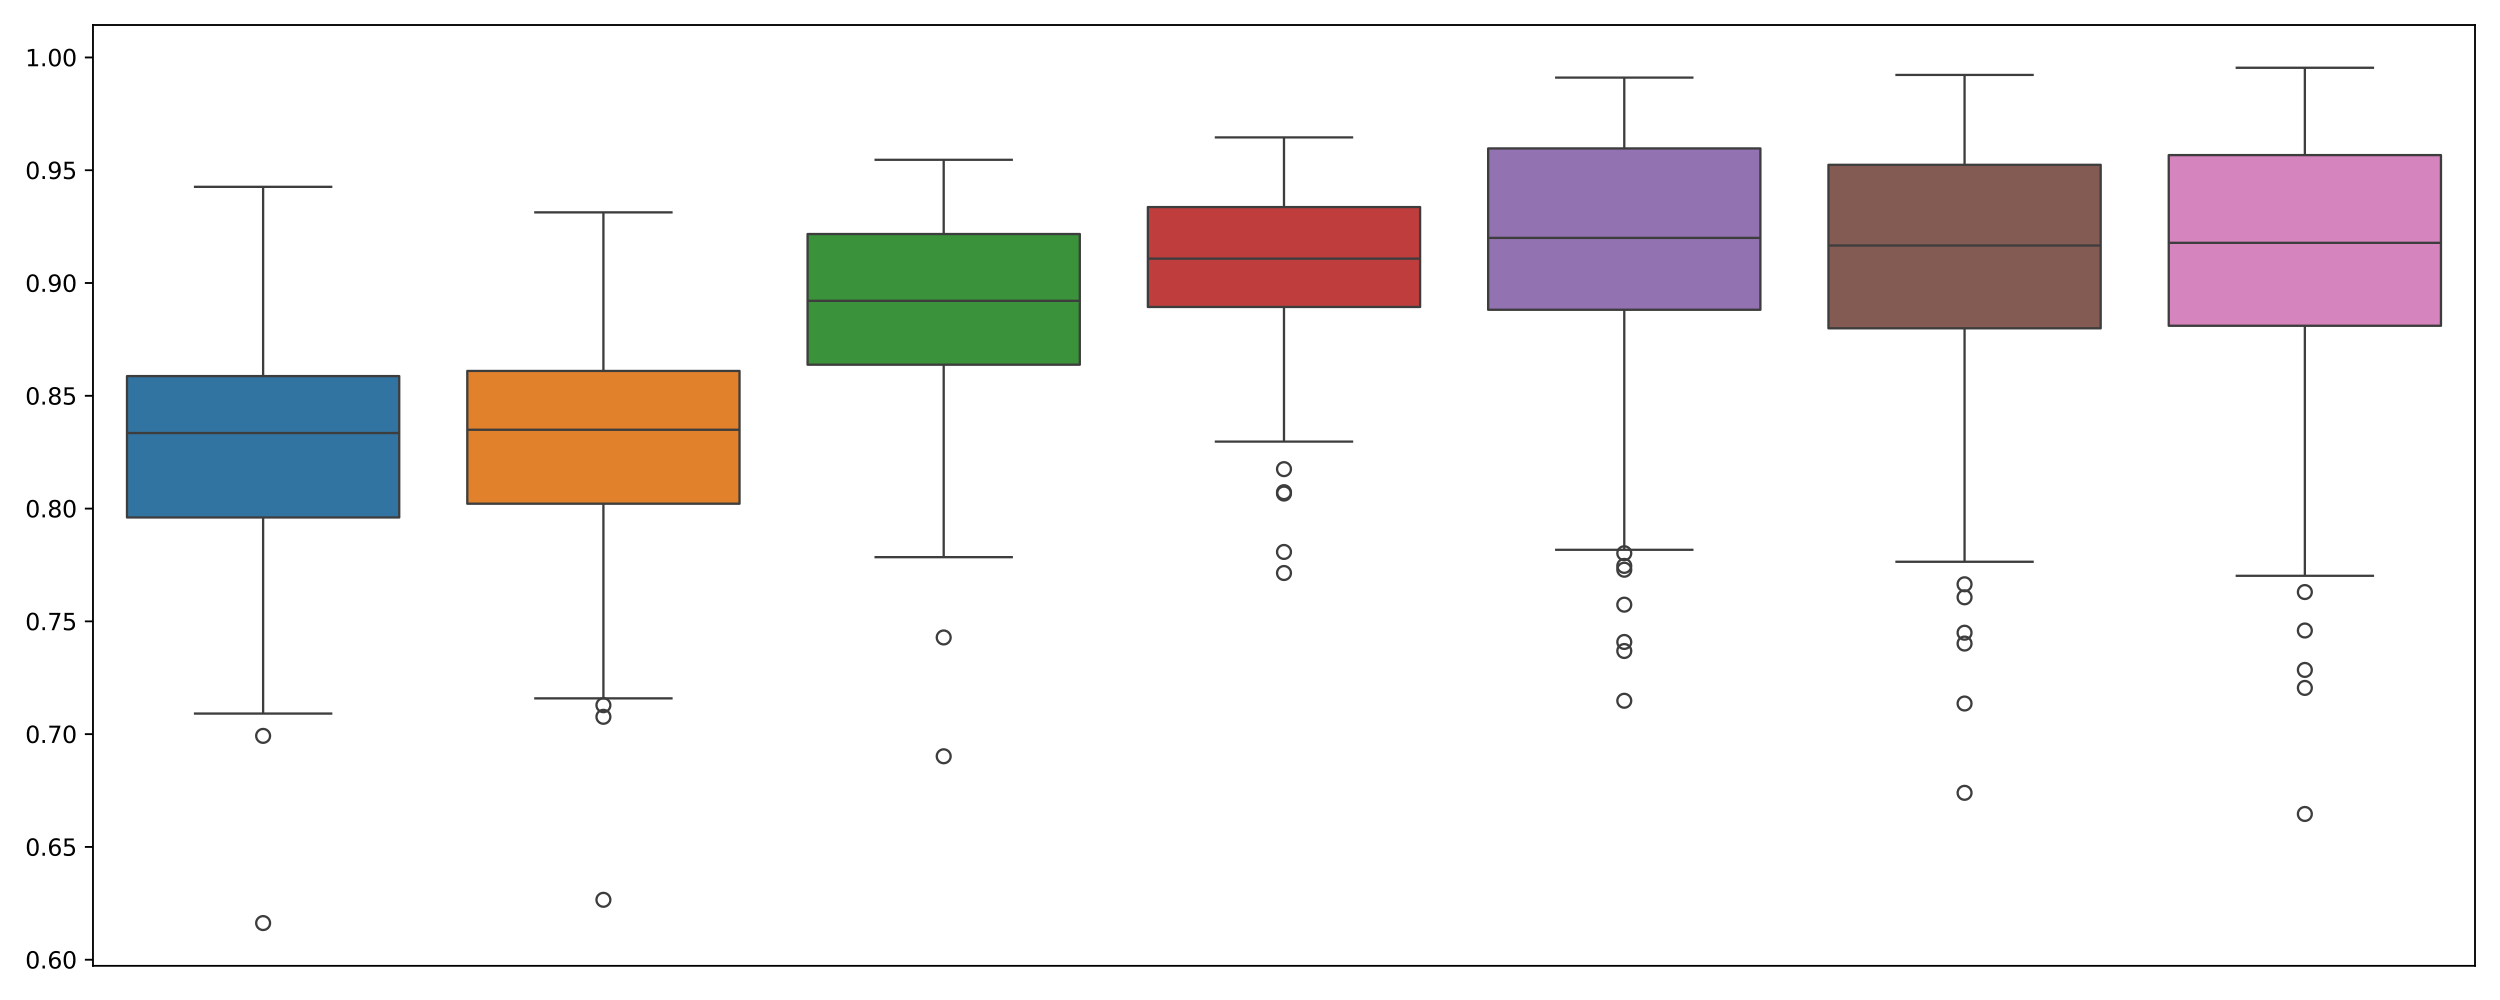 <?xml version="1.0" encoding="utf-8" standalone="no"?>
<!DOCTYPE svg PUBLIC "-//W3C//DTD SVG 1.1//EN"
  "http://www.w3.org/Graphics/SVG/1.1/DTD/svg11.dtd">
<svg xmlns:xlink="http://www.w3.org/1999/xlink" width="1080pt" height="432pt" viewBox="0 0 1080 432" xmlns="http://www.w3.org/2000/svg" version="1.1">
 <defs>
  <style type="text/css">*{stroke-linejoin: round; stroke-linecap: butt}</style>
 </defs>
 <g id="figure_1">
  <g id="patch_1">
   <path d="M 0 432 
L 1080 432 
L 1080 0 
L 0 0 
z
" style="fill: #ffffff"/>
  </g>
  <g id="axes_1">
   <g id="patch_2">
    <path d="M 40.165 417.24 
L 1069.2 417.24 
L 1069.2 10.8 
L 40.165 10.8 
z
" style="fill: #ffffff"/>
   </g>
   <g id="matplotlib.axis_1"/>
   <g id="matplotlib.axis_2">
    <g id="ytick_1">
     <g id="line2d_1">
      <defs>
       <path id="m5839ca4d1a" d="M 0 0 
L -3.5 0 
" style="stroke: #000000; stroke-width: 0.8"/>
      </defs>
      <g>
       <use xlink:href="#m5839ca4d1a" x="40.165" y="414.601" style="stroke: #000000; stroke-width: 0.8"/>
      </g>
     </g>
     <g id="text_1">
      <!-- 0.60 -->
      <g transform="translate(10.899 418.4) scale(0.1 -0.1)">
       <defs>
        <path id="DejaVuSans-30" d="M 2034 4250 
Q 1547 4250 1301 3770 
Q 1056 3291 1056 2328 
Q 1056 1369 1301 889 
Q 1547 409 2034 409 
Q 2525 409 2770 889 
Q 3016 1369 3016 2328 
Q 3016 3291 2770 3770 
Q 2525 4250 2034 4250 
z
M 2034 4750 
Q 2819 4750 3233 4129 
Q 3647 3509 3647 2328 
Q 3647 1150 3233 529 
Q 2819 -91 2034 -91 
Q 1250 -91 836 529 
Q 422 1150 422 2328 
Q 422 3509 836 4129 
Q 1250 4750 2034 4750 
z
" transform="scale(0.016)"/>
        <path id="DejaVuSans-2e" d="M 684 794 
L 1344 794 
L 1344 0 
L 684 0 
L 684 794 
z
" transform="scale(0.016)"/>
        <path id="DejaVuSans-36" d="M 2113 2584 
Q 1688 2584 1439 2293 
Q 1191 2003 1191 1497 
Q 1191 994 1439 701 
Q 1688 409 2113 409 
Q 2538 409 2786 701 
Q 3034 994 3034 1497 
Q 3034 2003 2786 2293 
Q 2538 2584 2113 2584 
z
M 3366 4563 
L 3366 3988 
Q 3128 4100 2886 4159 
Q 2644 4219 2406 4219 
Q 1781 4219 1451 3797 
Q 1122 3375 1075 2522 
Q 1259 2794 1537 2939 
Q 1816 3084 2150 3084 
Q 2853 3084 3261 2657 
Q 3669 2231 3669 1497 
Q 3669 778 3244 343 
Q 2819 -91 2113 -91 
Q 1303 -91 875 529 
Q 447 1150 447 2328 
Q 447 3434 972 4092 
Q 1497 4750 2381 4750 
Q 2619 4750 2861 4703 
Q 3103 4656 3366 4563 
z
" transform="scale(0.016)"/>
       </defs>
       <use xlink:href="#DejaVuSans-30"/>
       <use xlink:href="#DejaVuSans-2e" x="63.623"/>
       <use xlink:href="#DejaVuSans-36" x="95.41"/>
       <use xlink:href="#DejaVuSans-30" x="159.033"/>
      </g>
     </g>
    </g>
    <g id="ytick_2">
     <g id="line2d_2">
      <g>
       <use xlink:href="#m5839ca4d1a" x="40.165" y="365.878" style="stroke: #000000; stroke-width: 0.8"/>
      </g>
     </g>
     <g id="text_2">
      <!-- 0.65 -->
      <g transform="translate(10.899 369.677) scale(0.1 -0.1)">
       <defs>
        <path id="DejaVuSans-35" d="M 691 4666 
L 3169 4666 
L 3169 4134 
L 1269 4134 
L 1269 2991 
Q 1406 3038 1543 3061 
Q 1681 3084 1819 3084 
Q 2600 3084 3056 2656 
Q 3513 2228 3513 1497 
Q 3513 744 3044 326 
Q 2575 -91 1722 -91 
Q 1428 -91 1123 -41 
Q 819 9 494 109 
L 494 744 
Q 775 591 1075 516 
Q 1375 441 1709 441 
Q 2250 441 2565 725 
Q 2881 1009 2881 1497 
Q 2881 1984 2565 2268 
Q 2250 2553 1709 2553 
Q 1456 2553 1204 2497 
Q 953 2441 691 2322 
L 691 4666 
z
" transform="scale(0.016)"/>
       </defs>
       <use xlink:href="#DejaVuSans-30"/>
       <use xlink:href="#DejaVuSans-2e" x="63.623"/>
       <use xlink:href="#DejaVuSans-36" x="95.41"/>
       <use xlink:href="#DejaVuSans-35" x="159.033"/>
      </g>
     </g>
    </g>
    <g id="ytick_3">
     <g id="line2d_3">
      <g>
       <use xlink:href="#m5839ca4d1a" x="40.165" y="317.155" style="stroke: #000000; stroke-width: 0.8"/>
      </g>
     </g>
     <g id="text_3">
      <!-- 0.70 -->
      <g transform="translate(10.899 320.955) scale(0.1 -0.1)">
       <defs>
        <path id="DejaVuSans-37" d="M 525 4666 
L 3525 4666 
L 3525 4397 
L 1831 0 
L 1172 0 
L 2766 4134 
L 525 4134 
L 525 4666 
z
" transform="scale(0.016)"/>
       </defs>
       <use xlink:href="#DejaVuSans-30"/>
       <use xlink:href="#DejaVuSans-2e" x="63.623"/>
       <use xlink:href="#DejaVuSans-37" x="95.41"/>
       <use xlink:href="#DejaVuSans-30" x="159.033"/>
      </g>
     </g>
    </g>
    <g id="ytick_4">
     <g id="line2d_4">
      <g>
       <use xlink:href="#m5839ca4d1a" x="40.165" y="268.433" style="stroke: #000000; stroke-width: 0.8"/>
      </g>
     </g>
     <g id="text_4">
      <!-- 0.75 -->
      <g transform="translate(10.899 272.232) scale(0.1 -0.1)">
       <use xlink:href="#DejaVuSans-30"/>
       <use xlink:href="#DejaVuSans-2e" x="63.623"/>
       <use xlink:href="#DejaVuSans-37" x="95.41"/>
       <use xlink:href="#DejaVuSans-35" x="159.033"/>
      </g>
     </g>
    </g>
    <g id="ytick_5">
     <g id="line2d_5">
      <g>
       <use xlink:href="#m5839ca4d1a" x="40.165" y="219.71" style="stroke: #000000; stroke-width: 0.8"/>
      </g>
     </g>
     <g id="text_5">
      <!-- 0.80 -->
      <g transform="translate(10.899 223.509) scale(0.1 -0.1)">
       <defs>
        <path id="DejaVuSans-38" d="M 2034 2216 
Q 1584 2216 1326 1975 
Q 1069 1734 1069 1313 
Q 1069 891 1326 650 
Q 1584 409 2034 409 
Q 2484 409 2743 651 
Q 3003 894 3003 1313 
Q 3003 1734 2745 1975 
Q 2488 2216 2034 2216 
z
M 1403 2484 
Q 997 2584 770 2862 
Q 544 3141 544 3541 
Q 544 4100 942 4425 
Q 1341 4750 2034 4750 
Q 2731 4750 3128 4425 
Q 3525 4100 3525 3541 
Q 3525 3141 3298 2862 
Q 3072 2584 2669 2484 
Q 3125 2378 3379 2068 
Q 3634 1759 3634 1313 
Q 3634 634 3220 271 
Q 2806 -91 2034 -91 
Q 1263 -91 848 271 
Q 434 634 434 1313 
Q 434 1759 690 2068 
Q 947 2378 1403 2484 
z
M 1172 3481 
Q 1172 3119 1398 2916 
Q 1625 2713 2034 2713 
Q 2441 2713 2670 2916 
Q 2900 3119 2900 3481 
Q 2900 3844 2670 4047 
Q 2441 4250 2034 4250 
Q 1625 4250 1398 4047 
Q 1172 3844 1172 3481 
z
" transform="scale(0.016)"/>
       </defs>
       <use xlink:href="#DejaVuSans-30"/>
       <use xlink:href="#DejaVuSans-2e" x="63.623"/>
       <use xlink:href="#DejaVuSans-38" x="95.41"/>
       <use xlink:href="#DejaVuSans-30" x="159.033"/>
      </g>
     </g>
    </g>
    <g id="ytick_6">
     <g id="line2d_6">
      <g>
       <use xlink:href="#m5839ca4d1a" x="40.165" y="170.987" style="stroke: #000000; stroke-width: 0.8"/>
      </g>
     </g>
     <g id="text_6">
      <!-- 0.85 -->
      <g transform="translate(10.899 174.786) scale(0.1 -0.1)">
       <use xlink:href="#DejaVuSans-30"/>
       <use xlink:href="#DejaVuSans-2e" x="63.623"/>
       <use xlink:href="#DejaVuSans-38" x="95.41"/>
       <use xlink:href="#DejaVuSans-35" x="159.033"/>
      </g>
     </g>
    </g>
    <g id="ytick_7">
     <g id="line2d_7">
      <g>
       <use xlink:href="#m5839ca4d1a" x="40.165" y="122.265" style="stroke: #000000; stroke-width: 0.8"/>
      </g>
     </g>
     <g id="text_7">
      <!-- 0.90 -->
      <g transform="translate(10.899 126.064) scale(0.1 -0.1)">
       <defs>
        <path id="DejaVuSans-39" d="M 703 97 
L 703 672 
Q 941 559 1184 500 
Q 1428 441 1663 441 
Q 2288 441 2617 861 
Q 2947 1281 2994 2138 
Q 2813 1869 2534 1725 
Q 2256 1581 1919 1581 
Q 1219 1581 811 2004 
Q 403 2428 403 3163 
Q 403 3881 828 4315 
Q 1253 4750 1959 4750 
Q 2769 4750 3195 4129 
Q 3622 3509 3622 2328 
Q 3622 1225 3098 567 
Q 2575 -91 1691 -91 
Q 1453 -91 1209 -44 
Q 966 3 703 97 
z
M 1959 2075 
Q 2384 2075 2632 2365 
Q 2881 2656 2881 3163 
Q 2881 3666 2632 3958 
Q 2384 4250 1959 4250 
Q 1534 4250 1286 3958 
Q 1038 3666 1038 3163 
Q 1038 2656 1286 2365 
Q 1534 2075 1959 2075 
z
" transform="scale(0.016)"/>
       </defs>
       <use xlink:href="#DejaVuSans-30"/>
       <use xlink:href="#DejaVuSans-2e" x="63.623"/>
       <use xlink:href="#DejaVuSans-39" x="95.41"/>
       <use xlink:href="#DejaVuSans-30" x="159.033"/>
      </g>
     </g>
    </g>
    <g id="ytick_8">
     <g id="line2d_8">
      <g>
       <use xlink:href="#m5839ca4d1a" x="40.165" y="73.542" style="stroke: #000000; stroke-width: 0.8"/>
      </g>
     </g>
     <g id="text_8">
      <!-- 0.95 -->
      <g transform="translate(10.899 77.341) scale(0.1 -0.1)">
       <use xlink:href="#DejaVuSans-30"/>
       <use xlink:href="#DejaVuSans-2e" x="63.623"/>
       <use xlink:href="#DejaVuSans-39" x="95.41"/>
       <use xlink:href="#DejaVuSans-35" x="159.033"/>
      </g>
     </g>
    </g>
    <g id="ytick_9">
     <g id="line2d_9">
      <g>
       <use xlink:href="#m5839ca4d1a" x="40.165" y="24.819" style="stroke: #000000; stroke-width: 0.8"/>
      </g>
     </g>
     <g id="text_9">
      <!-- 1.00 -->
      <g transform="translate(10.899 28.618) scale(0.1 -0.1)">
       <defs>
        <path id="DejaVuSans-31" d="M 794 531 
L 1825 531 
L 1825 4091 
L 703 3866 
L 703 4441 
L 1819 4666 
L 2450 4666 
L 2450 531 
L 3481 531 
L 3481 0 
L 794 0 
L 794 531 
z
" transform="scale(0.016)"/>
       </defs>
       <use xlink:href="#DejaVuSans-31"/>
       <use xlink:href="#DejaVuSans-2e" x="63.623"/>
       <use xlink:href="#DejaVuSans-30" x="95.41"/>
       <use xlink:href="#DejaVuSans-30" x="159.033"/>
      </g>
     </g>
    </g>
   </g>
   <g id="patch_3">
    <path d="M 54.865 223.541 
L 172.47 223.541 
L 172.47 162.482 
L 54.865 162.482 
L 54.865 223.541 
z
" clip-path="url(#pe7f38b0fda)" style="fill: #3274a1; stroke: #3d3d3d; stroke-linejoin: miter"/>
   </g>
   <g id="line2d_10">
    <path d="M 113.668 223.541 
L 113.668 308.258 
" clip-path="url(#pe7f38b0fda)" style="fill: none; stroke: #3d3d3d"/>
   </g>
   <g id="line2d_11">
    <path d="M 113.668 162.482 
L 113.668 80.709 
" clip-path="url(#pe7f38b0fda)" style="fill: none; stroke: #3d3d3d"/>
   </g>
   <g id="line2d_12">
    <path d="M 84.266 308.258 
L 143.069 308.258 
" clip-path="url(#pe7f38b0fda)" style="fill: none; stroke: #3d3d3d; stroke-linecap: square"/>
   </g>
   <g id="line2d_13">
    <path d="M 84.266 80.709 
L 143.069 80.709 
" clip-path="url(#pe7f38b0fda)" style="fill: none; stroke: #3d3d3d; stroke-linecap: square"/>
   </g>
   <g id="line2d_14">
    <defs>
     <path id="maf651660d4" d="M 0 3 
C 0.796 3 1.559 2.684 2.121 2.121 
C 2.684 1.559 3 0.796 3 0 
C 3 -0.796 2.684 -1.559 2.121 -2.121 
C 1.559 -2.684 0.796 -3 0 -3 
C -0.796 -3 -1.559 -2.684 -2.121 -2.121 
C -2.684 -1.559 -3 -0.796 -3 0 
C -3 0.796 -2.684 1.559 -2.121 2.121 
C -1.559 2.684 -0.796 3 0 3 
z
" style="stroke: #3d3d3d"/>
    </defs>
    <g clip-path="url(#pe7f38b0fda)">
     <use xlink:href="#maf651660d4" x="113.668" y="398.765" style="fill-opacity: 0; stroke: #3d3d3d"/>
     <use xlink:href="#maf651660d4" x="113.668" y="317.901" style="fill-opacity: 0; stroke: #3d3d3d"/>
    </g>
   </g>
   <g id="patch_4">
    <path d="M 201.87 217.608 
L 319.474 217.608 
L 319.474 160.247 
L 201.87 160.247 
L 201.87 217.608 
z
" clip-path="url(#pe7f38b0fda)" style="fill: #e1812c; stroke: #3d3d3d; stroke-linejoin: miter"/>
   </g>
   <g id="line2d_15">
    <path d="M 260.673 217.608 
L 260.673 301.694 
" clip-path="url(#pe7f38b0fda)" style="fill: none; stroke: #3d3d3d"/>
   </g>
   <g id="line2d_16">
    <path d="M 260.673 160.247 
L 260.673 91.733 
" clip-path="url(#pe7f38b0fda)" style="fill: none; stroke: #3d3d3d"/>
   </g>
   <g id="line2d_17">
    <path d="M 231.272 301.694 
L 290.074 301.694 
" clip-path="url(#pe7f38b0fda)" style="fill: none; stroke: #3d3d3d; stroke-linecap: square"/>
   </g>
   <g id="line2d_18">
    <path d="M 231.272 91.733 
L 290.074 91.733 
" clip-path="url(#pe7f38b0fda)" style="fill: none; stroke: #3d3d3d; stroke-linecap: square"/>
   </g>
   <g id="line2d_19">
    <g clip-path="url(#pe7f38b0fda)">
     <use xlink:href="#maf651660d4" x="260.673" y="388.718" style="fill-opacity: 0; stroke: #3d3d3d"/>
     <use xlink:href="#maf651660d4" x="260.673" y="304.649" style="fill-opacity: 0; stroke: #3d3d3d"/>
     <use xlink:href="#maf651660d4" x="260.673" y="309.661" style="fill-opacity: 0; stroke: #3d3d3d"/>
    </g>
   </g>
   <g id="patch_5">
    <path d="M 348.875 157.541 
L 466.479 157.541 
L 466.479 101.095 
L 348.875 101.095 
L 348.875 157.541 
z
" clip-path="url(#pe7f38b0fda)" style="fill: #3a923a; stroke: #3d3d3d; stroke-linejoin: miter"/>
   </g>
   <g id="line2d_20">
    <path d="M 407.678 157.541 
L 407.678 240.703 
" clip-path="url(#pe7f38b0fda)" style="fill: none; stroke: #3d3d3d"/>
   </g>
   <g id="line2d_21">
    <path d="M 407.678 101.095 
L 407.678 69.034 
" clip-path="url(#pe7f38b0fda)" style="fill: none; stroke: #3d3d3d"/>
   </g>
   <g id="line2d_22">
    <path d="M 378.276 240.703 
L 437.079 240.703 
" clip-path="url(#pe7f38b0fda)" style="fill: none; stroke: #3d3d3d; stroke-linecap: square"/>
   </g>
   <g id="line2d_23">
    <path d="M 378.276 69.034 
L 437.079 69.034 
" clip-path="url(#pe7f38b0fda)" style="fill: none; stroke: #3d3d3d; stroke-linecap: square"/>
   </g>
   <g id="line2d_24">
    <g clip-path="url(#pe7f38b0fda)">
     <use xlink:href="#maf651660d4" x="407.678" y="275.384" style="fill-opacity: 0; stroke: #3d3d3d"/>
     <use xlink:href="#maf651660d4" x="407.678" y="326.71" style="fill-opacity: 0; stroke: #3d3d3d"/>
    </g>
   </g>
   <g id="patch_6">
    <path d="M 495.88 132.611 
L 613.485 132.611 
L 613.485 89.449 
L 495.88 89.449 
L 495.88 132.611 
z
" clip-path="url(#pe7f38b0fda)" style="fill: #c03d3e; stroke: #3d3d3d; stroke-linejoin: miter"/>
   </g>
   <g id="line2d_25">
    <path d="M 554.683 132.611 
L 554.683 190.773 
" clip-path="url(#pe7f38b0fda)" style="fill: none; stroke: #3d3d3d"/>
   </g>
   <g id="line2d_26">
    <path d="M 554.683 89.449 
L 554.683 59.356 
" clip-path="url(#pe7f38b0fda)" style="fill: none; stroke: #3d3d3d"/>
   </g>
   <g id="line2d_27">
    <path d="M 525.282 190.773 
L 584.083 190.773 
" clip-path="url(#pe7f38b0fda)" style="fill: none; stroke: #3d3d3d; stroke-linecap: square"/>
   </g>
   <g id="line2d_28">
    <path d="M 525.282 59.356 
L 584.083 59.356 
" clip-path="url(#pe7f38b0fda)" style="fill: none; stroke: #3d3d3d; stroke-linecap: square"/>
   </g>
   <g id="line2d_29">
    <g clip-path="url(#pe7f38b0fda)">
     <use xlink:href="#maf651660d4" x="554.683" y="202.669" style="fill-opacity: 0; stroke: #3d3d3d"/>
     <use xlink:href="#maf651660d4" x="554.683" y="247.542" style="fill-opacity: 0; stroke: #3d3d3d"/>
     <use xlink:href="#maf651660d4" x="554.683" y="238.446" style="fill-opacity: 0; stroke: #3d3d3d"/>
     <use xlink:href="#maf651660d4" x="554.683" y="212.622" style="fill-opacity: 0; stroke: #3d3d3d"/>
     <use xlink:href="#maf651660d4" x="554.683" y="213.211" style="fill-opacity: 0; stroke: #3d3d3d"/>
    </g>
   </g>
   <g id="patch_7">
    <path d="M 642.885 133.817 
L 760.49 133.817 
L 760.49 64.127 
L 642.885 64.127 
L 642.885 133.817 
z
" clip-path="url(#pe7f38b0fda)" style="fill: #9372b2; stroke: #3d3d3d; stroke-linejoin: miter"/>
   </g>
   <g id="line2d_30">
    <path d="M 701.688 133.817 
L 701.688 237.518 
" clip-path="url(#pe7f38b0fda)" style="fill: none; stroke: #3d3d3d"/>
   </g>
   <g id="line2d_31">
    <path d="M 701.688 64.127 
L 701.688 33.525 
" clip-path="url(#pe7f38b0fda)" style="fill: none; stroke: #3d3d3d"/>
   </g>
   <g id="line2d_32">
    <path d="M 672.287 237.518 
L 731.088 237.518 
" clip-path="url(#pe7f38b0fda)" style="fill: none; stroke: #3d3d3d; stroke-linecap: square"/>
   </g>
   <g id="line2d_33">
    <path d="M 672.287 33.525 
L 731.088 33.525 
" clip-path="url(#pe7f38b0fda)" style="fill: none; stroke: #3d3d3d; stroke-linecap: square"/>
   </g>
   <g id="line2d_34">
    <g clip-path="url(#pe7f38b0fda)">
     <use xlink:href="#maf651660d4" x="701.688" y="277.333" style="fill-opacity: 0; stroke: #3d3d3d"/>
     <use xlink:href="#maf651660d4" x="701.688" y="246.122" style="fill-opacity: 0; stroke: #3d3d3d"/>
     <use xlink:href="#maf651660d4" x="701.688" y="238.993" style="fill-opacity: 0; stroke: #3d3d3d"/>
     <use xlink:href="#maf651660d4" x="701.688" y="244.468" style="fill-opacity: 0; stroke: #3d3d3d"/>
     <use xlink:href="#maf651660d4" x="701.688" y="281.233" style="fill-opacity: 0; stroke: #3d3d3d"/>
     <use xlink:href="#maf651660d4" x="701.688" y="302.728" style="fill-opacity: 0; stroke: #3d3d3d"/>
     <use xlink:href="#maf651660d4" x="701.688" y="261.215" style="fill-opacity: 0; stroke: #3d3d3d"/>
    </g>
   </g>
   <g id="patch_8">
    <path d="M 789.89 141.83 
L 907.495 141.83 
L 907.495 71.194 
L 789.89 71.194 
L 789.89 141.83 
z
" clip-path="url(#pe7f38b0fda)" style="fill: #845b53; stroke: #3d3d3d; stroke-linejoin: miter"/>
   </g>
   <g id="line2d_35">
    <path d="M 848.692 141.83 
L 848.692 242.689 
" clip-path="url(#pe7f38b0fda)" style="fill: none; stroke: #3d3d3d"/>
   </g>
   <g id="line2d_36">
    <path d="M 848.692 71.194 
L 848.692 32.369 
" clip-path="url(#pe7f38b0fda)" style="fill: none; stroke: #3d3d3d"/>
   </g>
   <g id="line2d_37">
    <path d="M 819.292 242.689 
L 878.093 242.689 
" clip-path="url(#pe7f38b0fda)" style="fill: none; stroke: #3d3d3d; stroke-linecap: square"/>
   </g>
   <g id="line2d_38">
    <path d="M 819.292 32.369 
L 878.093 32.369 
" clip-path="url(#pe7f38b0fda)" style="fill: none; stroke: #3d3d3d; stroke-linecap: square"/>
   </g>
   <g id="line2d_39">
    <g clip-path="url(#pe7f38b0fda)">
     <use xlink:href="#maf651660d4" x="848.692" y="273.333" style="fill-opacity: 0; stroke: #3d3d3d"/>
     <use xlink:href="#maf651660d4" x="848.692" y="258.04" style="fill-opacity: 0; stroke: #3d3d3d"/>
     <use xlink:href="#maf651660d4" x="848.692" y="303.919" style="fill-opacity: 0; stroke: #3d3d3d"/>
     <use xlink:href="#maf651660d4" x="848.692" y="252.406" style="fill-opacity: 0; stroke: #3d3d3d"/>
     <use xlink:href="#maf651660d4" x="848.692" y="342.5" style="fill-opacity: 0; stroke: #3d3d3d"/>
     <use xlink:href="#maf651660d4" x="848.692" y="278.022" style="fill-opacity: 0; stroke: #3d3d3d"/>
    </g>
   </g>
   <g id="patch_9">
    <path d="M 936.895 140.73 
L 1054.499 140.73 
L 1054.499 67.009 
L 936.895 67.009 
L 936.895 140.73 
z
" clip-path="url(#pe7f38b0fda)" style="fill: #d684bd; stroke: #3d3d3d; stroke-linejoin: miter"/>
   </g>
   <g id="line2d_40">
    <path d="M 995.697 140.73 
L 995.697 248.745 
" clip-path="url(#pe7f38b0fda)" style="fill: none; stroke: #3d3d3d"/>
   </g>
   <g id="line2d_41">
    <path d="M 995.697 67.009 
L 995.697 29.275 
" clip-path="url(#pe7f38b0fda)" style="fill: none; stroke: #3d3d3d"/>
   </g>
   <g id="line2d_42">
    <path d="M 966.297 248.745 
L 1025.099 248.745 
" clip-path="url(#pe7f38b0fda)" style="fill: none; stroke: #3d3d3d; stroke-linecap: square"/>
   </g>
   <g id="line2d_43">
    <path d="M 966.297 29.275 
L 1025.099 29.275 
" clip-path="url(#pe7f38b0fda)" style="fill: none; stroke: #3d3d3d; stroke-linecap: square"/>
   </g>
   <g id="line2d_44">
    <g clip-path="url(#pe7f38b0fda)">
     <use xlink:href="#maf651660d4" x="995.697" y="289.413" style="fill-opacity: 0; stroke: #3d3d3d"/>
     <use xlink:href="#maf651660d4" x="995.697" y="255.765" style="fill-opacity: 0; stroke: #3d3d3d"/>
     <use xlink:href="#maf651660d4" x="995.697" y="272.382" style="fill-opacity: 0; stroke: #3d3d3d"/>
     <use xlink:href="#maf651660d4" x="995.697" y="297.187" style="fill-opacity: 0; stroke: #3d3d3d"/>
     <use xlink:href="#maf651660d4" x="995.697" y="351.634" style="fill-opacity: 0; stroke: #3d3d3d"/>
    </g>
   </g>
   <g id="line2d_45">
    <path d="M 54.865 187.071 
L 172.47 187.071 
" clip-path="url(#pe7f38b0fda)" style="fill: none; stroke: #3d3d3d"/>
   </g>
   <g id="line2d_46">
    <path d="M 201.87 185.664 
L 319.474 185.664 
" clip-path="url(#pe7f38b0fda)" style="fill: none; stroke: #3d3d3d"/>
   </g>
   <g id="line2d_47">
    <path d="M 348.875 129.964 
L 466.479 129.964 
" clip-path="url(#pe7f38b0fda)" style="fill: none; stroke: #3d3d3d"/>
   </g>
   <g id="line2d_48">
    <path d="M 495.88 111.738 
L 613.485 111.738 
" clip-path="url(#pe7f38b0fda)" style="fill: none; stroke: #3d3d3d"/>
   </g>
   <g id="line2d_49">
    <path d="M 642.885 102.765 
L 760.49 102.765 
" clip-path="url(#pe7f38b0fda)" style="fill: none; stroke: #3d3d3d"/>
   </g>
   <g id="line2d_50">
    <path d="M 789.89 106.047 
L 907.495 106.047 
" clip-path="url(#pe7f38b0fda)" style="fill: none; stroke: #3d3d3d"/>
   </g>
   <g id="line2d_51">
    <path d="M 936.895 104.912 
L 1054.499 104.912 
" clip-path="url(#pe7f38b0fda)" style="fill: none; stroke: #3d3d3d"/>
   </g>
   <g id="patch_10">
    <path d="M 40.165 417.24 
L 40.165 10.8 
" style="fill: none; stroke: #000000; stroke-width: 0.8; stroke-linejoin: miter; stroke-linecap: square"/>
   </g>
   <g id="patch_11">
    <path d="M 1069.2 417.24 
L 1069.2 10.8 
" style="fill: none; stroke: #000000; stroke-width: 0.8; stroke-linejoin: miter; stroke-linecap: square"/>
   </g>
   <g id="patch_12">
    <path d="M 40.165 417.24 
L 1069.2 417.24 
" style="fill: none; stroke: #000000; stroke-width: 0.8; stroke-linejoin: miter; stroke-linecap: square"/>
   </g>
   <g id="patch_13">
    <path d="M 40.165 10.8 
L 1069.2 10.8 
" style="fill: none; stroke: #000000; stroke-width: 0.8; stroke-linejoin: miter; stroke-linecap: square"/>
   </g>
  </g>
 </g>
 <defs>
  <clipPath id="pe7f38b0fda">
   <rect x="40.165" y="10.8" width="1029.035" height="406.44"/>
  </clipPath>
 </defs>
</svg>

